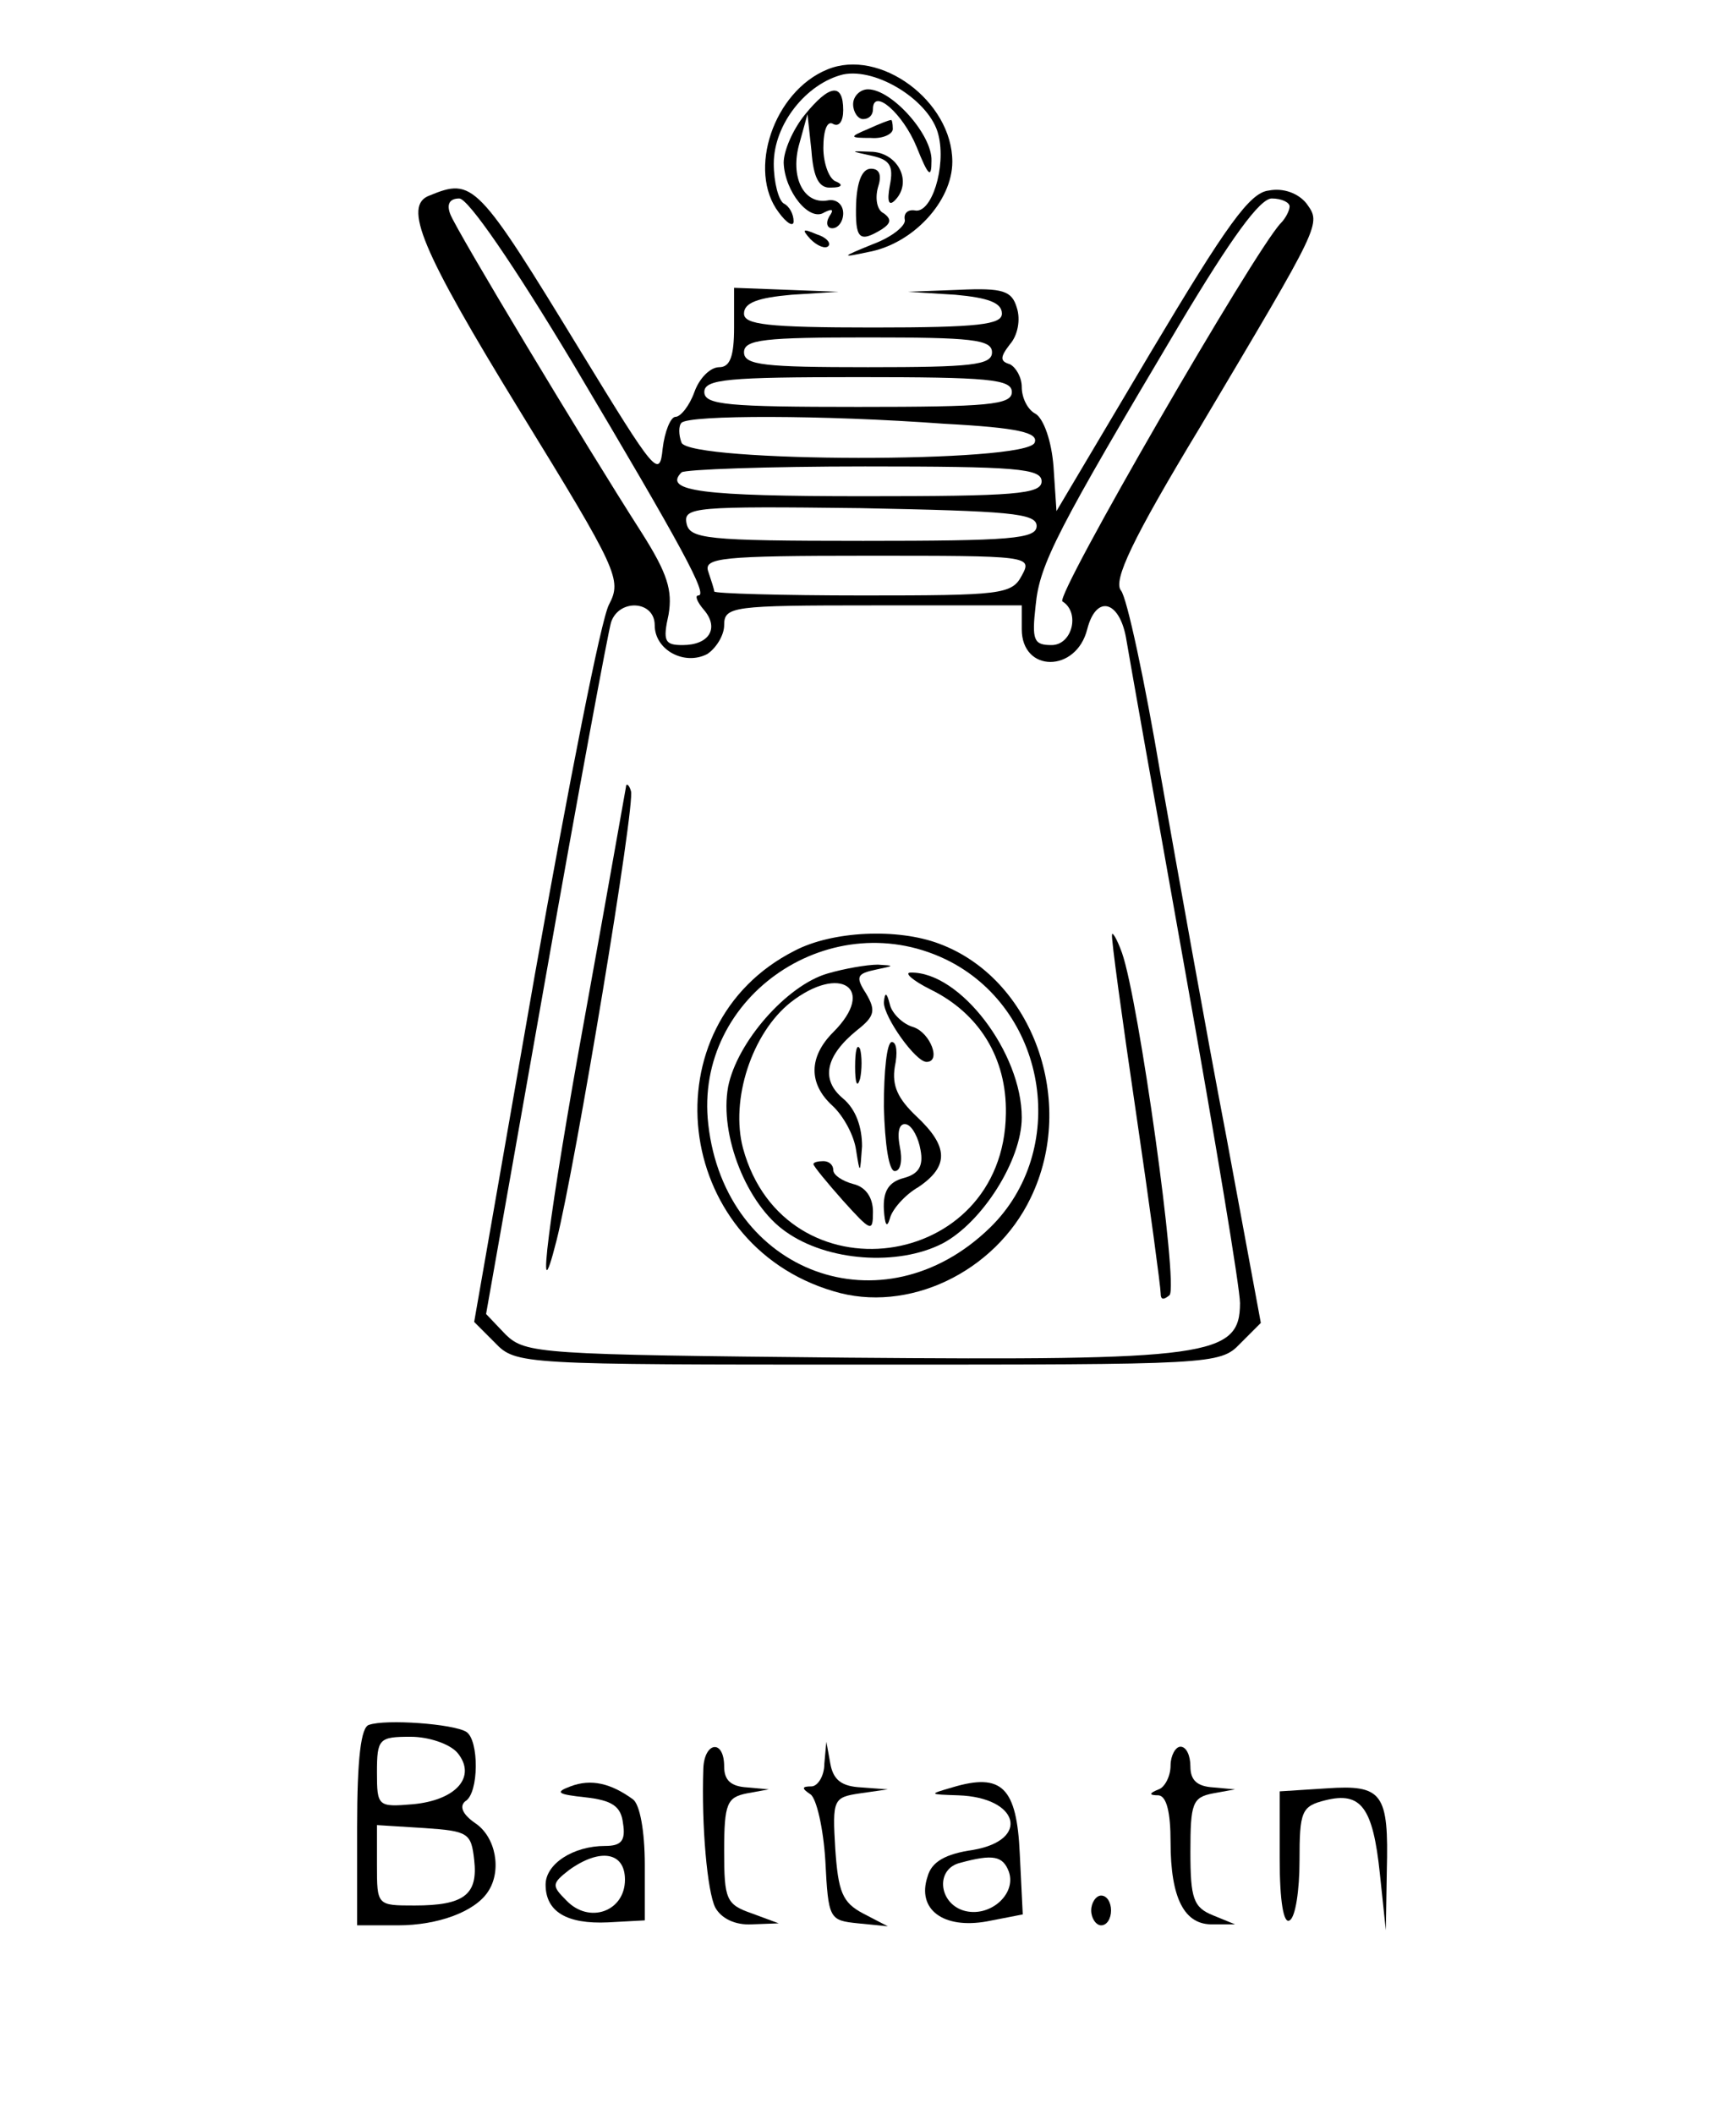 <?xml version="1.0" standalone="no"?>
<!DOCTYPE svg PUBLIC "-//W3C//DTD SVG 20010904//EN"
 "http://www.w3.org/TR/2001/REC-SVG-20010904/DTD/svg10.dtd">
<svg version="1.0" xmlns="http://www.w3.org/2000/svg"
 width="175pt" height="213pt" viewBox="0 0 175 213"
 preserveAspectRatio="xMidYMid meet">

<g transform="translate(0,213) scale(0.1,-0.1)"
fill="#000000" stroke="none">
<path d="M834 2060 c-54 -22 -81 -102 -49 -144 8 -11 15 -15 15 -9 0 7 -4 15
-10 18 -5 3 -10 21 -10 40 0 40 33 81 70 90 34 7 88 -27 96 -61 8 -32 -7 -80
-24 -76 -7 1 -11 -3 -10 -9 2 -6 -13 -18 -32 -25 -32 -13 -33 -14 -5 -8 45 8
85 51 85 91 0 61 -73 115 -126 93z"/>
<path d="M811 2014 c-12 -15 -21 -36 -21 -48 1 -29 26 -60 41 -50 8 4 10 3 5
-4 -4 -7 -2 -12 3 -12 6 0 11 7 11 15 0 9 -7 15 -16 13 -24 -4 -38 24 -28 58
l8 29 4 -37 c2 -28 8 -38 20 -37 11 0 12 3 5 6 -7 2 -13 18 -13 34 0 18 4 28
10 24 6 -3 10 3 10 14 0 28 -14 26 -39 -5z"/>
<path d="M860 2025 c0 -8 5 -15 10 -15 6 0 10 4 10 10 0 22 30 -4 44 -38 12
-30 15 -32 15 -14 1 26 -40 72 -64 72 -8 0 -15 -7 -15 -15z"/>
<path d="M875 2000 c-19 -8 -19 -9 3 -9 12 -1 22 4 22 9 0 6 -1 10 -2 9 -2 0
-12 -4 -23 -9z"/>
<path d="M879 1973 c18 -4 22 -10 18 -30 -3 -16 -1 -21 5 -15 18 18 4 47 -22
49 -24 1 -24 1 -1 -4z"/>
<path d="M863 1925 c-1 -36 3 -40 26 -26 9 6 10 10 2 16 -7 3 -9 15 -6 26 4
12 2 19 -7 19 -9 0 -14 -13 -15 -35z"/>
<path d="M433 1933 c-27 -10 -9 -54 91 -217 99 -161 103 -170 90 -195 -8 -14
-41 -183 -75 -374 l-61 -349 21 -21 c21 -22 27 -22 376 -22 346 0 355 0 375
21 l21 21 -35 189 c-20 104 -49 267 -66 363 -16 95 -34 179 -40 186 -8 10 11
51 80 165 123 207 122 204 107 225 -8 10 -23 16 -38 13 -19 -2 -42 -34 -119
-163 l-95 -160 -3 45 c-2 26 -10 48 -18 53 -8 4 -14 16 -14 27 0 10 -6 20 -12
23 -10 3 -10 7 0 20 8 9 11 25 7 37 -5 17 -14 20 -58 18 l-52 -2 48 -3 c33 -3
47 -8 47 -19 0 -11 -23 -14 -130 -14 -107 0 -130 3 -130 14 0 11 14 16 48 19
l47 3 -52 2 -53 2 0 -40 c0 -29 -4 -40 -15 -40 -9 0 -20 -11 -25 -25 -5 -14
-14 -25 -19 -25 -5 0 -11 -15 -13 -32 -3 -31 -8 -24 -82 97 -105 172 -109 176
-153 158z m145 -170 c110 -185 136 -233 126 -233 -4 0 -1 -7 6 -15 15 -18 5
-35 -22 -35 -18 0 -20 4 -14 31 4 24 -1 41 -27 82 -59 92 -187 305 -193 321
-4 10 -1 16 9 16 9 0 55 -67 115 -167z m722 159 c0 -4 -4 -12 -9 -17 -26 -27
-228 -376 -220 -381 18 -11 10 -44 -11 -44 -18 0 -20 5 -16 40 4 42 22 76 145
283 52 87 81 127 93 127 10 0 18 -4 18 -8z m-300 -147 c0 -13 -21 -15 -125
-15 -104 0 -125 2 -125 15 0 13 21 15 125 15 104 0 125 -2 125 -15z m20 -40
c0 -13 -24 -15 -155 -15 -131 0 -155 2 -155 15 0 13 24 15 155 15 131 0 155
-2 155 -15z m-68 -32 c75 -4 95 -9 91 -19 -8 -21 -348 -20 -356 0 -3 8 -3 17
0 20 8 8 143 8 265 -1z m98 -58 c0 -13 -27 -15 -179 -15 -163 0 -203 5 -184
24 3 3 87 6 185 6 152 0 178 -2 178 -15z m-5 -45 c0 -13 -26 -15 -175 -15
-159 0 -175 2 -178 18 -3 16 9 17 175 15 150 -3 178 -5 178 -18z m-15 -50
c-10 -19 -21 -20 -160 -20 -83 0 -150 2 -150 4 0 2 -3 11 -6 20 -5 14 13 16
160 16 164 0 167 0 156 -20z m-370 -50 c0 -25 30 -41 53 -29 9 6 17 19 17 29
0 19 8 20 150 20 l150 0 0 -24 c0 -44 55 -44 66 0 9 35 32 29 39 -8 3 -18 30
-170 60 -338 30 -168 55 -318 55 -333 0 -54 -31 -58 -396 -55 -310 3 -324 4
-344 23 l-20 21 60 339 c33 187 63 348 66 358 8 24 44 22 44 -3z"/>
<path d="M631 1337 c-1 -5 -19 -108 -41 -229 -37 -203 -51 -315 -29 -228 19
75 80 442 75 453 -2 7 -5 8 -5 4z"/>
<path d="M801 1172 c-148 -75 -123 -295 39 -343 75 -23 163 19 199 94 47 97 2
221 -92 256 -42 16 -108 13 -146 -7z m157 -11 c99 -52 119 -191 40 -268 -108
-105 -267 -46 -284 104 -15 130 126 225 244 164z"/>
<path d="M834 1149 c-41 -12 -91 -69 -100 -114 -9 -49 19 -119 58 -146 42 -30
113 -35 158 -12 40 21 80 84 80 127 0 65 -62 147 -112 146 -7 0 2 -8 20 -17
49 -24 77 -69 76 -125 -2 -160 -223 -189 -265 -35 -13 49 9 116 48 147 50 39
87 14 43 -30 -25 -25 -25 -52 -1 -74 11 -10 22 -30 24 -45 4 -25 4 -24 6 4 0
19 -6 37 -19 48 -23 19 -18 43 14 69 18 14 19 20 9 37 -11 17 -9 20 10 24 19
4 19 4 2 5 -11 0 -34 -4 -51 -9z"/>
<path d="M891 1120 c0 -15 32 -60 43 -60 15 0 4 29 -13 35 -11 3 -22 14 -24
23 -3 12 -5 13 -6 2z"/>
<path d="M862 1055 c0 -16 2 -22 5 -12 2 9 2 23 0 30 -3 6 -5 -1 -5 -18z"/>
<path d="M891 1015 c1 -38 5 -65 11 -65 6 0 8 11 5 25 -3 16 0 24 7 22 6 -2
12 -14 14 -26 3 -16 -2 -24 -17 -28 -15 -4 -21 -13 -20 -32 1 -15 3 -19 6 -9
2 9 15 24 29 32 31 21 30 41 -2 71 -19 18 -25 31 -22 50 3 14 2 25 -3 25 -5 0
-8 -29 -8 -65z"/>
<path d="M820 957 c0 -2 14 -19 30 -37 28 -31 30 -32 30 -11 0 14 -7 25 -20
28 -11 3 -20 9 -20 14 0 5 -4 9 -10 9 -5 0 -10 -1 -10 -3z"/>
<path d="M1121 1188 c-1 -3 10 -83 24 -178 14 -95 25 -177 25 -183 0 -7 3 -7
9 -2 9 10 -31 297 -48 345 -5 14 -10 22 -10 18z"/>
<path d="M817 1889 c7 -7 15 -10 18 -7 3 3 -2 9 -12 12 -14 6 -15 5 -6 -5z"/>
<path d="M372 392 c-8 -2 -12 -33 -12 -103 l0 -99 41 0 c41 0 78 14 91 34 14
21 8 55 -13 69 -13 9 -16 17 -10 22 14 8 14 62 1 70 -13 8 -81 13 -98 7z m89
-28 c20 -24 -1 -48 -45 -52 -35 -3 -36 -2 -36 32 0 34 2 36 34 36 18 0 39 -7
47 -16z m17 -108 c4 -35 -10 -46 -60 -46 -38 0 -38 0 -38 41 l0 40 48 -3 c44
-3 47 -5 50 -32z"/>
<path d="M709 348 c-2 -58 4 -124 12 -140 6 -11 20 -18 37 -17 l27 1 -27 10
c-26 9 -28 14 -28 63 0 48 3 54 23 58 l22 4 -22 2 c-16 1 -23 7 -23 21 0 28
-20 25 -21 -2z"/>
<path d="M831 353 c0 -13 -7 -23 -13 -23 -10 0 -10 -2 -1 -8 6 -4 13 -34 15
-67 3 -59 4 -60 33 -63 l30 -3 -25 13 c-21 11 -25 22 -28 65 -3 50 -2 52 25
56 l28 4 -27 2 c-19 1 -28 7 -31 24 l-4 22 -2 -22z"/>
<path d="M1180 351 c0 -11 -6 -22 -12 -24 -10 -4 -10 -6 0 -6 8 -1 12 -17 12
-47 0 -57 14 -84 43 -83 l22 0 -22 9 c-20 8 -23 17 -23 64 0 49 2 55 23 59
l22 4 -22 2 c-16 1 -23 7 -23 21 0 11 -4 20 -10 20 -5 0 -10 -9 -10 -19z"/>
<path d="M575 330 c-16 -6 -13 -8 15 -11 27 -3 36 -9 38 -26 3 -18 -2 -23 -18
-23 -32 0 -60 -18 -60 -39 0 -27 21 -40 63 -38 l37 2 0 56 c0 34 -5 61 -12 66
-22 16 -42 21 -63 13z m55 -94 c0 -32 -36 -45 -59 -21 -15 15 -15 17 3 31 31
22 56 18 56 -10z"/>
<path d="M960 329 c-24 -7 -24 -7 6 -8 61 -2 73 -45 15 -55 -28 -4 -42 -12
-46 -27 -11 -33 16 -53 60 -45 l36 7 -3 61 c-3 67 -18 82 -68 67z m57 -85 c8
-23 -20 -47 -46 -39 -25 8 -28 42 -3 48 33 9 43 7 49 -9z"/>
<path d="M1290 257 c0 -43 4 -66 10 -62 6 3 10 31 10 60 0 50 2 55 26 61 36 9
48 -7 55 -74 l6 -57 1 60 c2 78 -4 87 -61 83 l-47 -3 0 -68z"/>
<path d="M1100 205 c0 -8 5 -15 10 -15 6 0 10 7 10 15 0 8 -4 15 -10 15 -5 0
-10 -7 -10 -15z"/>
</g>
</svg>

